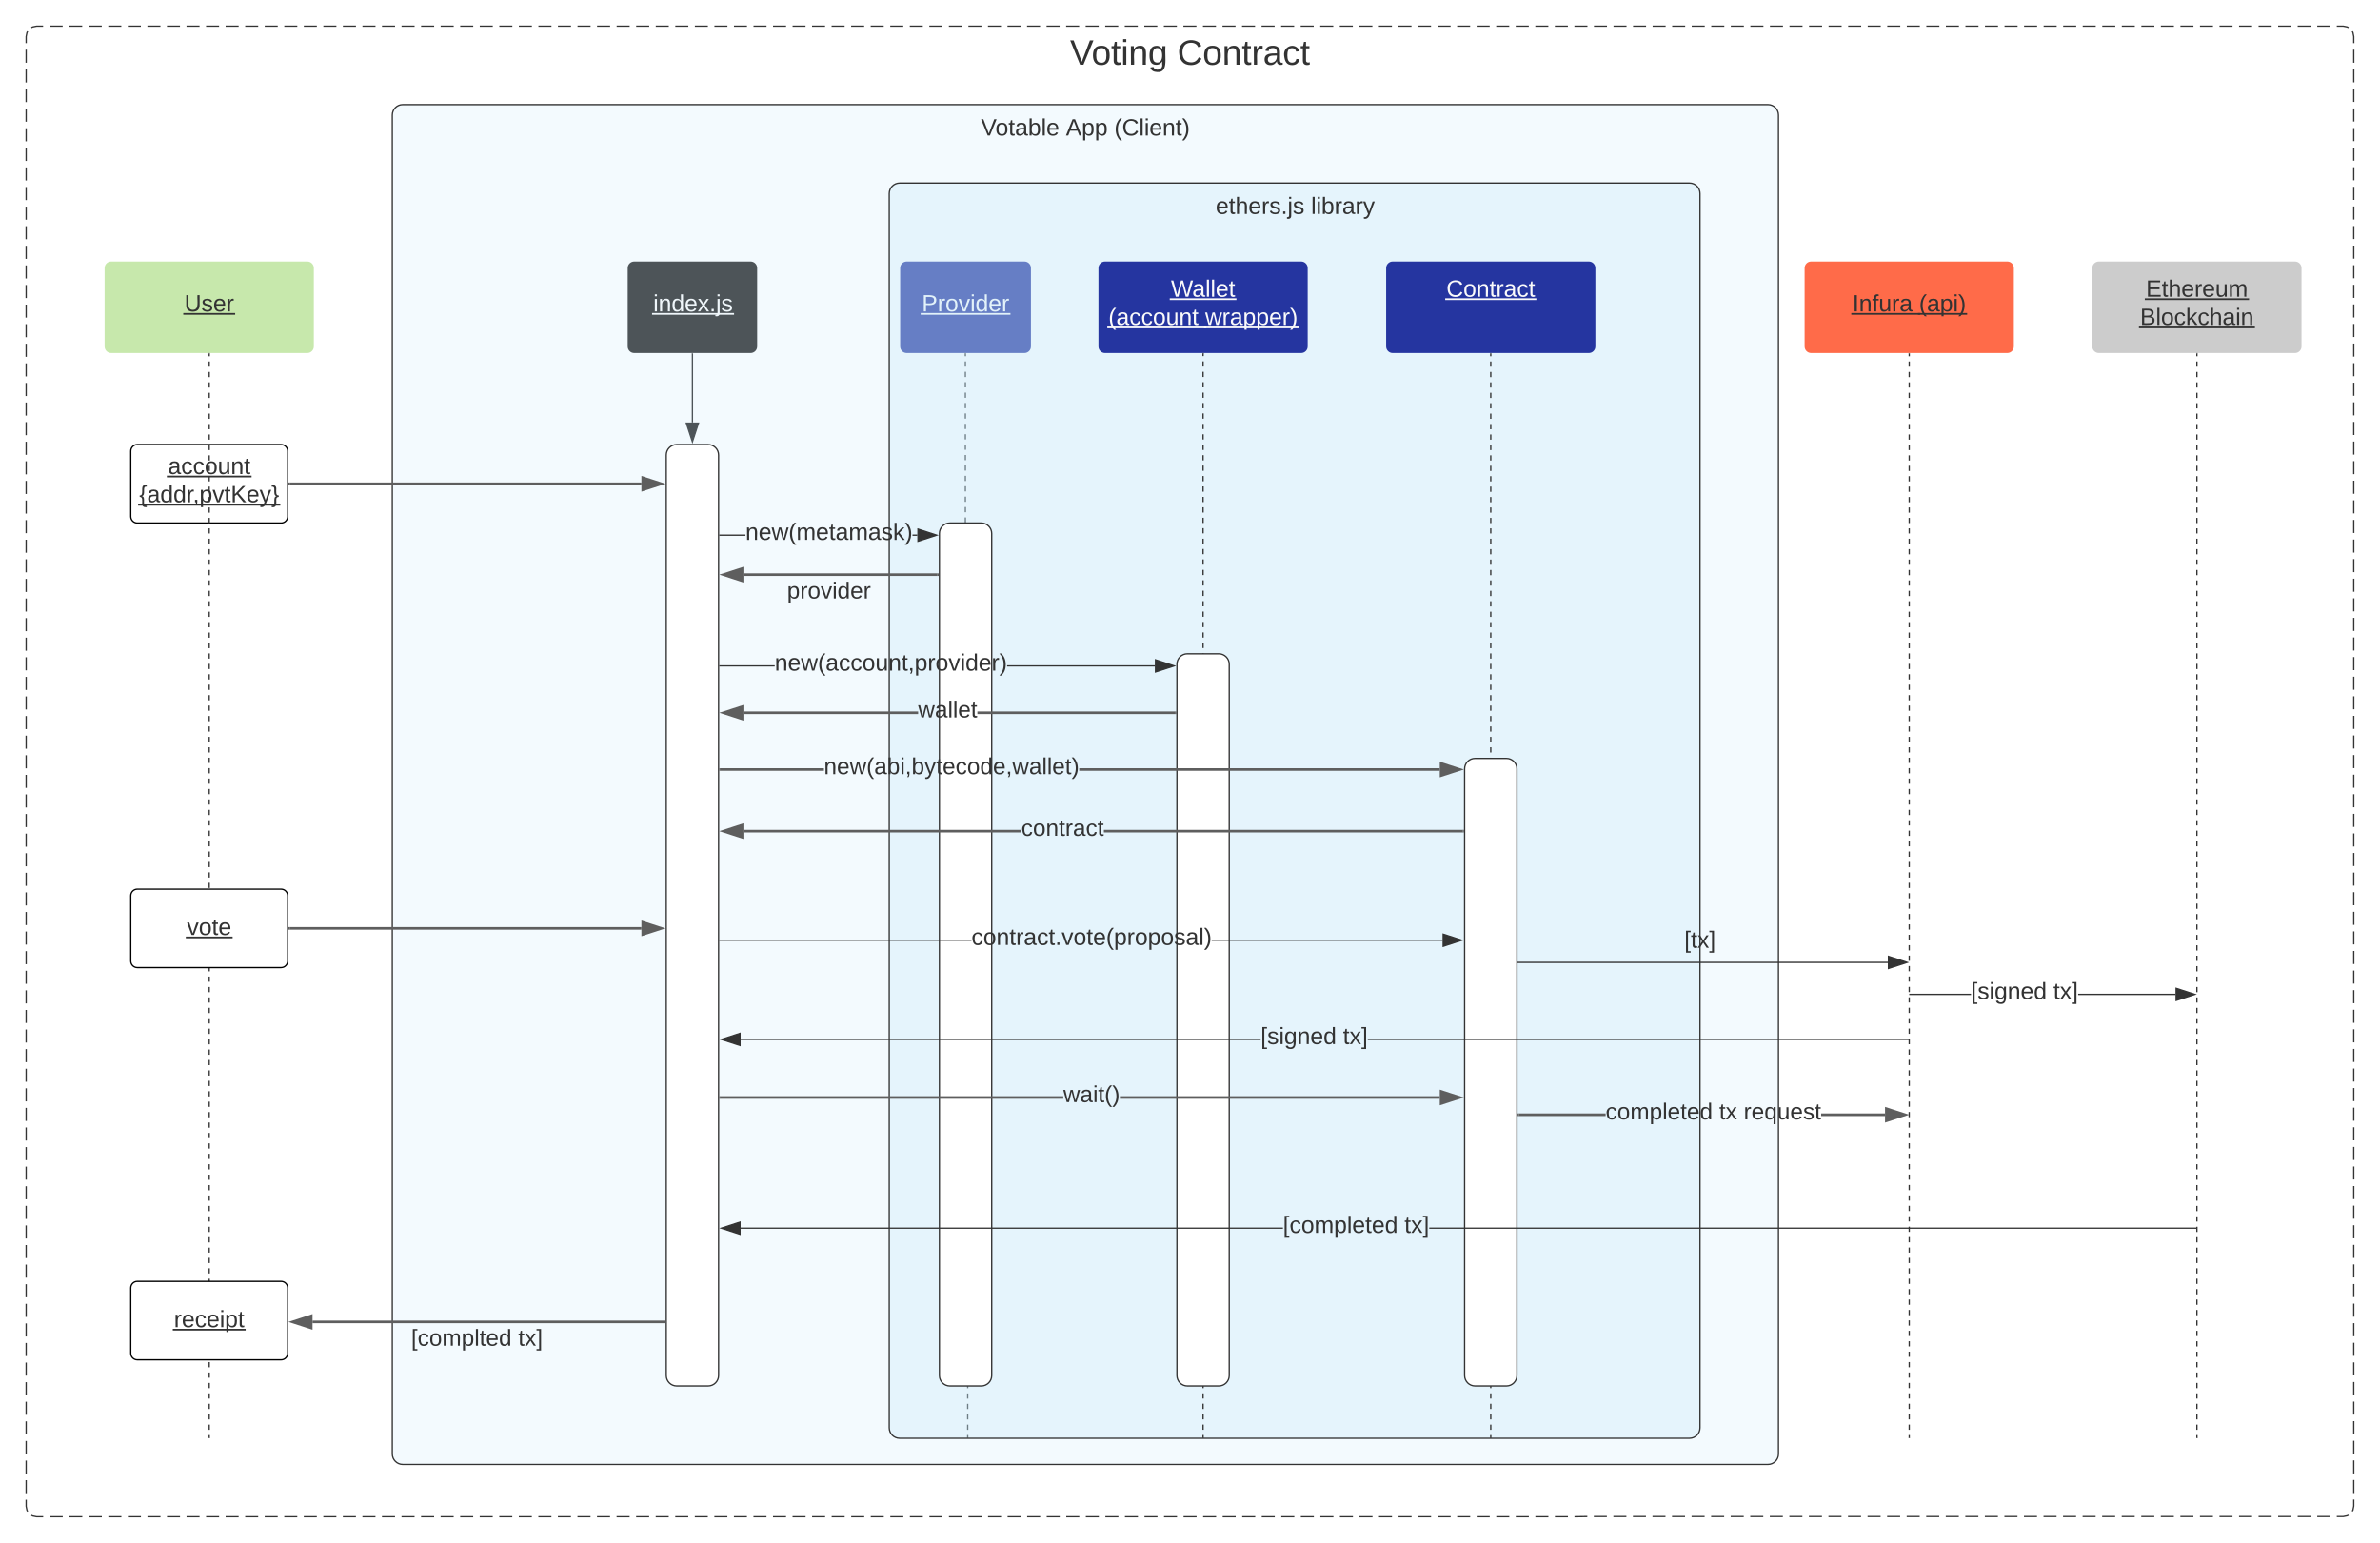 <svg xmlns="http://www.w3.org/2000/svg" xmlns:xlink="http://www.w3.org/1999/xlink" xmlns:lucid="lucid" width="1820" height="1180"><g transform="translate(-20 -20)" lucid:page-tab-id="0_0"><path d="M708.37 225c0-2.76 2.24-5 5-5h90c2.77 0 5 2.24 5 5v60c0 2.76-2.23 5-5 5h-90c-2.76 0-5-2.24-5-5z" stroke="#000" stroke-opacity="0" fill="#2535a0"/><use xlink:href="#a" transform="matrix(1,0,0,1,713.375,225) translate(11.575 33.15)"/><path d="M760.5 1119.5h-1v-2h1zm0-5.97h-1v-3.97h1zm0-7.95h-1v-3.98h1zm0-7.95h-1v-3.98h1zm0-7.96h-1v-3.97h1zm0-7.95h-1v-3.98h1zm0-7.96h-1v-3.97h1zm0-7.95h-1v-3.97h1zm0-7.94h-1v-3.98h1zm0-7.96h-1v-3.97h1zm0-7.95h-1v-3.98h1zm0-7.96h-1V1030h1zm0-7.96h-1v-3.98h1zm0-7.95h-1v-4h1zm0-7.97h-1v-3.97h1zm0-7.95h-1v-3.98h1zm0-7.96h-1v-3.97h1zm0-7.95h-1v-3.98h1zm0-7.95h-1v-3.98h1zm0-7.96h-1v-3.98h1zm0-7.95h-1v-3.97h1zm0-7.95h-1v-3.97h1zm0-7.95h-1v-3.98h1zm0-7.95h-1v-3.98h1zm0-7.96h-1v-4h1zm0-7.96h-1v-3.98h1zm0-7.96h-1v-3.97h1zm0-7.95h-1v-3.98h1zm0-7.95h-1v-3.98h1zm0-7.96h-1v-3.98h1zm0-7.95h-1v-3.98h1zm0-7.96h-1v-3.96h1zm0-7.94h-1v-3.98h1zm0-7.95h-1v-3.97h1zm0-7.95h-1v-3.98h1zm0-7.95h-1v-3.98h1zm0-7.96h-1v-3.97h1zm0-7.95h-1v-4h1zm0-7.96h-1v-3.98h1zm0-7.96h-1v-3.98h1zm0-7.95h-1v-3.98h1zm0-7.96h-1v-3.97h1zm0-7.95h-1v-3.98h1zm0-7.95h-1v-3.98h1zm0-7.96h-1v-3.97h1zm0-7.94h-1v-3.98h1zm0-7.96h-1v-3.97h1zm0-7.95h-1v-3.98h1zm0-7.95h-1v-3.98h1zm0-7.96h-1v-3.98h1zm0-7.95h-1v-4h1zm0-7.97h-1v-3.97h1zM758.72 704l.14.36 1.26.52.38.9v2.1h-1v-1.9l-.14-.34-1.26-.52-.38-.9v-2.1h1zm0-5.86h-1v-3.97h1zm0-7.95h-1v-4h1zm0-7.96h-1v-3.98h1zm0-7.96h-1v-3.98h1zm0-7.95h-1v-3.98h1zm0-7.96h-1v-3.97h1zm0-7.95h-1v-3.98h1zm0-7.95h-1v-3.98h1zm0-7.96h-1v-3.97h1zm0-7.94h-1v-3.98h1zm0-31.82h-1v-3.98h1zm0-7.95h-1v-4h1zm0-7.97h-1v-3.06h1zm0-24.4h-1V551h1zm0-7.4h-1v-4h1zm0-31.83h-1v-3.98h1zm0-7.95h-1v-3.98h1zm0-7.96h-1v-3.98h1zm0-7.96h-1v-3.98h1zm0-7.95h-1v-4h1zm0-7.97h-1v-3.98h1zm0-7.95h-1v-3.98h1zm0-7.96h-1v-3.97h1zm0-7.95h-1v-3.98h1zm0-7.95h-1v-3.98h1zm0-7.96h-1v-3.98h1zm0-7.95h-1v-3.97h1zm0-7.95h-1v-3.97h1zm0-7.95h-1v-3.98h1zm0-7.96h-1v-3.97h1zm0-7.95h-1v-4h1zm0-7.96h-1v-3.98h1zm0-7.96h-1V376h1zm0-7.95h-1v-3.98h1zm0-7.96h-1v-3.97h1zm0-7.95h-1v-3.98h1zm0-7.95h-1v-3.98h1zm0-7.96h-1v-3.96h1zm0-7.94h-1v-3.98h1zm0-7.96h-1v-3.97h1zm0-7.95h-1v-3.98h1zm0-7.95h-1v-3.98h1zm0-7.96h-1v-3.97h1zm0-7.95h-1v-2h1z" fill="#333"/><path d="M758.72 290.5h-1v-.5h1zM760.5 1120h-1v-.5h1z" fill="#333"/><path d="M1480 290.5v2m0 3.98v3.98m0 4v3.98m0 3.98v4m0 3.97v3.98m0 3.98v4m0 3.97v4m0 3.98v4m0 3.98v3.98m0 4v3.97m0 4v3.97m0 4v3.98m0 3.98v4m0 3.97v4m0 3.97v4m0 3.97v4m0 3.98v3.98m0 4V428m0 4v3.97m0 4v3.97m0 4v3.98m0 3.98v4m0 3.97v4m0 3.97v4m0 3.97v4m0 4v3.97m0 4v3.97m0 4v3.97m0 4v4m0 3.97v4m0 3.97v4m0 3.97v4m0 3.98v4m0 3.98v3.98m0 4v3.97m0 4v3.98m0 4v3.97m0 4v3.98m0 3.98v4m0 3.98v4m0 3.97v4m0 3.97v4m0 3.98v3.98m0 4v3.97m0 4v3.97m0 4v3.97m0 3.98v4m0 3.97v4m0 3.97v4m0 3.97v3.98m0 3.98v4m0 3.98v3.98m0 4V707m0 3.98v3.98m0 4v3.98m0 3.98v4m0 3.97v3.98m0 3.98v4m0 3.97v4m0 3.98v4m0 3.98v3.98m0 4v3.97m0 4v3.97m0 4v3.98m0 3.98v4m0 3.97v4m0 3.97v4m0 3.97v4m0 3.98v3.98m0 4v3.97m0 4v3.97m0 4v3.97m0 4v3.98m0 3.98v4m0 3.97v4m0 3.97v4m0 3.97v4m0 4v3.97m0 4v3.97m0 4v3.97m0 4v3.98m0 4v3.98m0 3.98v4m0 3.97v4m0 3.98v4m0 3.97v4m0 3.98V978m0 4v3.98m0 4v3.97m0 4v3.97m0 4v3.98m0 3.98v4m0 3.97v4m0 3.97v4m0 3.97v3.98m0 4v3.97m0 4v3.97m0 4v3.97m0 3.98v3.98m0 4v3.98m0 3.98v4m0 3.97v3.98m0 3.98v4m0 3.98v3.98m0 4v1.98" stroke="#333" fill="none"/><path d="M1480.5 290.5h-1v-.5h1z" fill="#333"/><path d="M1480 1119.5v.5" stroke="#333" fill="none"/><path d="M500 225c0-2.76 2.24-5 5-5h89c2.76 0 5 2.24 5 5v60c0 2.76-2.24 5-5 5h-89c-2.76 0-5-2.24-5-5z" stroke="#000" stroke-opacity="0" fill="#333"/><use xlink:href="#b" transform="matrix(1,0,0,1,505,225) translate(14.55 33.15)"/><path d="M549.5 290.5v52.62" stroke="#333" fill="none"/><path d="M550 290.5h-1v-.5h1z" fill="#333"/><path d="M549.5 357.88l-4.64-14.26h9.28z" stroke="#333" fill="#333"/><path d="M320 108c0-4.42 3.58-8 8-8h1044c4.42 0 8 3.58 8 8v1024c0 4.42-3.58 8-8 8H328c-4.42 0-8-3.58-8-8z" stroke="#333" fill="#c1e4f7" fill-opacity=".19"/><use xlink:href="#c" transform="matrix(1,0,0,1,328,108) translate(442.15 15.6)"/><use xlink:href="#d" transform="matrix(1,0,0,1,328,108) translate(507.1 15.6)"/><use xlink:href="#e" transform="matrix(1,0,0,1,328,108) translate(544.1 15.6)"/><path d="M700 168c0-4.42 3.58-8 8-8h604c4.42 0 8 3.58 8 8v944c0 4.42-3.58 8-8 8H708c-4.42 0-8-3.58-8-8z" stroke="#333" fill="#c1e4f7" fill-opacity=".28"/><use xlink:href="#f" transform="matrix(1,0,0,1,708,168) translate(241.65 15.6)"/><use xlink:href="#g" transform="matrix(1,0,0,1,708,168) translate(314.55 15.6)"/><path d="M738.37 428c0-4.42 3.6-8 8-8h24c4.42 0 8 3.58 8 8v644c0 4.42-3.58 8-8 8h-24c-4.4 0-8-3.58-8-8zM529.5 368c0-4.42 3.58-8 8-8h24c4.42 0 8 3.58 8 8v704c0 4.42-3.58 8-8 8h-24c-4.42 0-8-3.58-8-8z" stroke="#333" fill="#fff"/><path d="M120 365c0-2.76 2.24-5 5-5h110c2.76 0 5 2.24 5 5v50c0 2.76-2.24 5-5 5H125c-2.76 0-5-2.24-5-5z" stroke="#000" fill="#fff"/><use xlink:href="#h" transform="matrix(1,0,0,1,125,365) translate(23.5 17.525)"/><use xlink:href="#i" transform="matrix(1,0,0,1,125,365) translate(1.525 39.125)"/><path d="M590.06 429.8H570.5v-1h19.56zm131.43 0h-3.7v-1h3.7zM570.5 429.8h-.5v-1h.5zM736.26 429.3L722 433.93v-9.27z" fill="#333"/><path d="M737.87 429.3l-16.38 5.32v-10.65zm-15.38 3.94l12.14-3.94-12.15-3.95z" fill="#333"/><use xlink:href="#j" transform="matrix(1,0,0,1,590.063,418.497) translate(0.005 14.4)"/><path d="M612.44 529.76H570.5v-1h41.94zm290.68 0H790.14v-1h112.98zM570.5 529.76h-.5v-1h.5zM917.88 529.26l-14.26 4.64v-9.27z" fill="#333"/><path d="M919.5 529.26l-16.38 5.33v-10.66zm-15.38 3.95l12.14-3.94-12.14-3.94z" fill="#333"/><use xlink:href="#k" transform="matrix(1,0,0,1,612.435,518.465) translate(0.005 14.4)"/><path d="M40 48c0-4.42 3.58-8 8-8h1764c4.42 0 8 3.58 8 8v1124c0 4.42-3.58 8-8 8H48c-4.42 0-8-3.58-8-8z" fill-opacity="0"/><path d="M44.07 41.18l.82-.55L48 40h4.98m5 0h9.95m5 0h9.95m4.98 0h9.97m4.98 0h9.98m4.98 0h9.97m4.98 0h9.98m4.98 0h9.97m4.98 0h9.98m4.98 0h9.97m4.98 0h9.97m5 0h9.95m5 0h9.95m5 0h9.95m5 0h9.95m4.98 0h9.97m4.98 0h9.97m4.98 0h9.97m4.98 0h9.97m4.98 0h9.97m4.98 0h9.97m4.98 0h9.97m4.98 0h9.96m5 0h9.95m5 0h9.96m5 0h9.95m5 0h9.96m4.98 0h9.97m5 0h9.96m4.98 0h9.97m5 0h9.96m4.98 0h9.97m5 0h9.96m4.98 0h9.97m5 0h9.95m5 0h9.95m5 0h9.95m5 0h9.95m4.98 0h9.97m4.98 0H636m4.98 0h9.97m4.98 0h9.97m4.98 0h9.97m4.98 0h9.97m4.98 0h9.97m4.98 0h9.96m4.98 0h9.96m5 0h9.95m4.98 0h9.96m5 0h9.95m4.97 0h9.97m4.98 0h9.97m4.97 0h9.97m4.98 0h9.97m4.97 0h9.97m4.98 0h9.97m4.97 0h9.97m4.98 0h9.96m5 0h9.95m5 0h9.95m5 0h9.95m5 0h9.95m4.98 0h9.97m4.98 0h9.98m4.98 0h9.97m4.98 0h9.98m4.98 0h9.97m4.98 0h9.98m4.98 0h9.97m4.98 0h9.97m5 0h9.95m5 0h9.95m5 0h9.95m5 0h9.95m4.98 0h9.97m4.98 0h9.97m4.98 0h9.97m4.98 0h9.97m4.98 0h9.97m4.98 0h9.97m4.98 0h9.97m4.98 0h9.96m5 0h9.95m5 0h9.96m5 0h9.95m5 0h9.96m4.98 0h9.97m5 0h9.96m4.98 0h9.97m5 0h9.96m4.98 0h9.97m5 0h9.96m4.98 0h9.97m5 0h9.95m5 0h9.95m5 0h9.95m5 0h9.95m4.98 0h9.97m4.98 0h9.97m4.98 0h9.97m4.98 0h9.97m4.98 0h9.97m4.98 0h9.97m4.98 0h9.97m4.98 0h9.96m4.98 0h9.96m5 0h9.95m4.98 0h9.96m5 0h9.95m4.97 0h9.97m4.98 0h9.97m4.97 0h9.97m4.98 0h9.97m4.97 0h9.97m4.98 0h9.97m4.97 0h9.97m4.98 0h9.96m5 0h9.95m5 0h4.97l3.1.63.83.55m2.9 2.9l.54.8.63 3.12v5m0 5v9.98m0 5v10m0 4.98v10m0 5v9.98m0 5v10m0 4.98v10m0 5v9.98m0 5v10m0 4.98v10m0 5v9.98m0 5v10m0 4.98v10m0 5v9.98m0 5v10m0 4.98v10m0 5v9.98m0 5v10m0 4.98v10m0 5v9.98m0 5v10m0 4.98v10m0 5v9.98m0 5v10m0 4.98v10m0 5v9.98m0 5v10m0 4.98v10m0 5v9.98m0 5v10m0 4.98v10m0 5v9.98m0 5v10m0 4.98v10m0 5v9.98m0 5v10m0 4.98v10m0 5v9.98m0 5v10m0 4.98v10m0 5v9.98m0 5v10m0 4.98v10m0 5v9.98m0 5v10m0 4.98v10m0 5v9.98m0 5v10m0 4.98v10m0 5v9.98m0 5v10m0 4.98v10m0 5v9.98m0 5v10m0 4.98v10m0 5v9.98m0 5v10m0 4.98v10m0 5v9.98m0 5v10m0 4.98v10m0 5v9.98m0 5v10m0 4.98v10m0 5v9.98m0 5v10m0 4.98v10m0 5v9.98m0 5v10m0 4.98v10m0 5v9.98m0 5v10m0 4.98v10m0 5v9.98m0 5v10m0 4.98v5l-.63 3.1-.55.83m-2.9 2.9l-.8.54-3.12.63h-4.98m-5 0h-9.95m-5 0h-9.95m-4.98 0h-9.97m-4.98 0h-9.98m-4.98 0h-9.97m-4.98 0h-9.98m-4.98 0h-9.97m-4.98 0h-9.98m-4.98 0h-9.97m-4.98 0h-9.97m-5 0h-9.95m-5 0h-9.95m-5 0h-9.95m-5 0h-9.95m-4.98 0h-9.97m-4.98 0h-9.97m-4.98 0h-9.97m-4.98 0h-9.97m-4.98 0h-9.97m-4.98 0h-9.97m-4.98 0h-9.97m-4.98 0h-9.96m-5 0h-9.95m-5 0h-9.96m-5 0h-9.95m-5 0h-9.96m-4.98 0h-9.97m-5 0h-9.96m-4.98 0h-9.97m-5 0h-9.96m-4.98 0h-9.97m-5 0h-9.96m-4.98 0h-9.97m-5 0h-9.95m-5 0h-9.95m-5 0h-9.95m-5 0h-9.95m-4.98 0h-9.97m-4.98 0H1224m-4.98 0h-9.97m-4.98 0h-9.97m-4.98 0h-9.97m-4.98 0h-9.97m-4.98 0h-9.97m-4.98 0h-9.96m-4.98 0h-9.96m-5 0h-9.95m-4.98 0h-9.96m-5 0h-9.95m-4.97 0h-9.97m-4.98 0h-9.97m-4.97 0h-9.97m-4.98 0h-9.97m-4.97 0h-9.97m-4.98 0h-9.97m-4.97 0h-9.97m-4.98 0h-9.96m-5 0h-9.95m-5 0h-9.95m-5 0h-9.95m-5 0h-9.95m-4.98 0h-9.97m-4.98 0h-9.98m-4.98 0h-9.97m-4.98 0h-9.98m-4.98 0h-9.97m-4.98 0h-9.98m-4.98 0h-9.97m-4.98 0h-9.97m-5 0h-9.95m-5 0h-9.95m-5 0h-9.95m-5 0h-9.95m-4.98 0h-9.97m-4.98 0h-9.97m-4.98 0h-9.97m-4.98 0h-9.97m-4.98 0h-9.97m-4.98 0h-9.97m-4.98 0h-9.97m-4.98 0h-9.96m-5 0h-9.95m-5 0h-9.96m-5 0h-9.95m-5 0h-9.96m-4.98 0h-9.97m-5 0h-9.96m-4.98 0h-9.97m-5 0h-9.96m-4.98 0h-9.97m-5 0h-9.96m-4.98 0h-9.97m-5 0h-9.95m-5 0h-9.95m-5 0h-9.95m-5 0h-9.95m-4.98 0h-9.97m-4.98 0H342m-4.98 0h-9.97m-4.98 0h-9.97m-4.98 0h-9.97m-4.98 0h-9.97m-4.98 0h-9.97m-4.98 0h-9.96m-4.98 0h-9.96m-5 0h-9.95m-4.98 0h-9.96m-5 0h-9.95m-4.97 0h-9.97m-4.98 0h-9.97m-4.97 0h-9.97m-4.98 0h-9.97m-4.97 0h-9.97m-4.98 0h-9.97m-4.97 0h-9.97m-4.98 0h-9.96m-5 0h-9.95m-5 0H48l-3.1-.63-.83-.55m-2.9-2.9l-.54-.8L40 1172v-5m0-5v-9.98m0-5v-10m0-4.98v-10m0-5v-9.98m0-5v-10m0-4.98v-10m0-5v-9.98m0-5v-10m0-4.98v-10m0-5v-9.98m0-5v-10m0-4.98v-10m0-5v-9.98m0-5v-10m0-4.98v-10m0-5v-9.98m0-5v-10m0-4.98v-10m0-5v-9.98m0-5v-10m0-4.98v-10m0-5v-9.98m0-5v-10m0-4.98v-10m0-5v-9.98m0-5v-10m0-4.98v-10m0-5v-9.98m0-5v-10m0-4.98v-10m0-5v-9.98m0-5v-10m0-4.98v-10m0-5v-9.98m0-5v-10m0-4.98v-10m0-5v-9.98m0-5v-10m0-4.98v-10m0-5v-9.98m0-5v-10m0-4.98v-10m0-5v-9.98m0-5v-10m0-4.98v-10m0-5v-9.98m0-5v-10m0-4.98v-10m0-5v-9.98m0-5v-10m0-4.98v-10m0-5v-9.98m0-5v-10m0-4.98v-10m0-5v-9.98m0-5v-10m0-4.98v-10m0-5v-9.98m0-5v-10m0-4.98v-10m0-5v-9.98m0-5v-10m0-4.98v-10m0-5v-9.98m0-5v-10m0-4.98v-10m0-5v-9.98m0-5v-10m0-4.98v-10m0-5v-9.98m0-5v-10m0-4.98v-10m0-5V73m0-5v-10M40 53v-5l.63-3.1.55-.83" stroke="#333" fill="none"/><use xlink:href="#l" transform="matrix(1,0,0,1,48,48) translate(790.242 21.511)"/><use xlink:href="#m" transform="matrix(1,0,0,1,48,48) translate(872.327 21.511)"/><path d="M1620 225c0-2.76 2.24-5 5-5h150c2.76 0 5 2.24 5 5v60c0 2.76-2.24 5-5 5h-150c-2.76 0-5-2.24-5-5z" stroke="#000" stroke-opacity="0" fill="#ccc"/><use xlink:href="#n" transform="matrix(1,0,0,1,1625,225) translate(36.05 21.9)"/><use xlink:href="#o" transform="matrix(1,0,0,1,1625,225) translate(31.55 43.5)"/><path d="M1700 290.5v2m0 3.98v3.98m0 4v3.98m0 3.98v4m0 3.97v3.98m0 3.98v4m0 3.97v4m0 3.98v4m0 3.98v3.98m0 4v3.97m0 4v3.97m0 4v3.98m0 3.98v4m0 3.97v4m0 3.97v4m0 3.97v4m0 3.98v3.98m0 4V428m0 4v3.97m0 4v3.97m0 4v3.98m0 3.98v4m0 3.97v4m0 3.97v4m0 3.97v4m0 4v3.97m0 4v3.97m0 4v3.97m0 4v4m0 3.97v4m0 3.97v4m0 3.97v4m0 3.98v4m0 3.98v3.98m0 4v3.97m0 4v3.98m0 4v3.97m0 4v3.98m0 3.98v4m0 3.98v4m0 3.97v4m0 3.97v4m0 3.98v3.98m0 4v3.97m0 4v3.97m0 4v3.97m0 3.98v4m0 3.97v4m0 3.97v4m0 3.97v3.98m0 3.98v4m0 3.98v3.98m0 4v3.97m0 3.98v3.98m0 4v3.98m0 3.98v4m0 3.97v3.98m0 3.98v4m0 3.97v4m0 3.98v4m0 3.98v3.98m0 4v3.97m0 4v3.97m0 4v3.98m0 3.98v4m0 3.97v4m0 3.97v4m0 3.97v4m0 3.98v3.98m0 4v3.97m0 4v3.97m0 4v3.97m0 4v3.98m0 3.98v4m0 3.97v4m0 3.97v4m0 3.97v4m0 4v3.97m0 4v3.97m0 4v3.97m0 4v4m0 3.97v4m0 3.97v4m0 3.97v4m0 3.98v4m0 3.98v3.98m0 4V978m0 4v3.98m0 4v3.97m0 4v3.98m0 3.98v4m0 3.98v4m0 3.97v4m0 3.97v4m0 3.98v3.98m0 4v3.97m0 4v3.97m0 4v3.97m0 3.98v4m0 3.97v4m0 3.97v4m0 3.97v3.98m0 3.98v4m0 3.98v3.98m0 4v1.98" stroke="#333" fill="none"/><path d="M1700.5 290.5h-1v-.5h1z" fill="#333"/><path d="M1700 1119.5v.5" stroke="#333" fill="none"/><path d="M1683.62 780v1h-74.44v-1zm-203.12 1v-1h46.73v1zM1480.5 781h-.5v-1h.5zM1698.38 780.5l-14.26 4.63v-9.27z" fill="#333"/><path d="M1700 780.5l-16.38 5.32v-10.65zm-15.38 3.94l12.14-3.95-12.14-3.95z" fill="#333"/><use xlink:href="#p" transform="matrix(1,0,0,1,1527.232,769.693) translate(0.005 14.4)"/><use xlink:href="#q" transform="matrix(1,0,0,1,1527.232,769.693) translate(62.955 14.4)"/><path d="M1160.5 756.04h303.12M1160.5 756.04h-.5" stroke="#333" fill="none"/><path d="M1478.38 756.04l-14.26 4.63v-9.27z" stroke="#333" fill="#333"/><use xlink:href="#r" transform="matrix(1,0,0,1,1308,730.439) translate(0.005 14.4)"/><path d="M100 225c0-2.76 2.24-5 5-5h150c2.76 0 5 2.24 5 5v60c0 2.76-2.24 5-5 5H105c-2.76 0-5-2.24-5-5z" stroke="#000" stroke-opacity="0" fill="#c7e8ac"/><use xlink:href="#s" transform="matrix(1,0,0,1,105,225) translate(56.05 33.15)"/><path d="M180 290.5v2m0 3.98v3.98m0 4v3.98m0 3.98v4m0 3.97v3.98m0 3.98v4m0 3.97v4m0 3.98v4m0 3.98v3.98m0 4v3.97m0 4v3.97m0 4v3.98m0 3.98v4m0 3.97v4m0 3.97v4m0 3.97v4m0 3.98v3.98m0 4V428m0 4v3.97m0 4v3.97m0 4v3.98m0 3.98v4m0 3.97v4m0 3.97v4m0 3.97v4m0 4v3.97m0 4v3.97m0 4v3.97m0 4v4m0 3.97v4m0 3.97v4m0 3.97v4m0 3.98v4m0 3.98v3.98m0 4v3.97m0 4v3.98m0 4v3.97m0 4v3.98m0 3.98v4m0 3.98v4m0 3.97v4m0 3.97v4m0 3.98v3.98m0 4v3.97m0 4v3.97m0 4v3.97m0 3.98v4m0 3.97v4m0 3.97v4m0 3.97v3.98m0 3.98v4m0 3.98v3.98m0 4v3.97m0 3.98v3.98m0 4v3.98m0 3.98v4m0 3.97v3.98m0 3.98v4m0 3.97v4m0 3.98v4m0 3.98v3.98m0 4v3.97m0 4v3.97m0 4v3.98m0 3.98v4m0 3.97v4m0 3.97v4m0 3.97v4m0 3.98v3.98m0 4v3.97m0 4v3.97m0 4v3.97m0 4v3.98m0 3.98v4m0 3.97v4m0 3.97v4m0 3.97v4m0 4v3.97m0 4v3.97m0 4v3.97m0 4v4m0 3.97v4m0 3.97v4m0 3.97v4m0 3.98v4m0 3.98v3.98m0 4V978m0 4v3.98m0 4v3.97m0 4v3.98m0 3.98v4m0 3.98v4m0 3.97v4m0 3.97v4m0 3.98v3.98m0 4v3.97m0 4v3.97m0 4v3.97m0 3.98v4m0 3.97v4m0 3.97v4m0 3.97v3.98m0 3.98v4m0 3.98v3.98m0 4v1.98" stroke="#333" fill="none"/><path d="M180.5 290.5h-1v-.5h1z" fill="#333"/><path d="M180 1119.5v.5" stroke="#333" fill="none"/><path d="M736.88 460.48H588.5v-2h148.38z" fill="#5e5e5e"/><path d="M737.88 460.48h-1.03v-2h1.02zM587.5 464.1l-14.26-4.62 14.26-4.64z" fill="#5e5e5e"/><path d="M588.5 465.5l-18.5-6.02 18.5-6.02zm-12.03-6.02l10.03 3.25v-6.5z" fill="#5e5e5e"/><use xlink:href="#t" transform="matrix(1,0,0,1,621.913,463.476) translate(0 14.222)"/><path d="M722.1 566.1H588.5v-2h133.6zm196.4 0H767.4v-2h151.1z" fill="#5e5e5e"/><path d="M919.5 566.1h-1.03v-2h1.03zM587.5 569.74l-14.26-4.64 14.26-4.63z" fill="#5e5e5e"/><path d="M588.5 571.1l-18.5-6 18.5-6zm-12.03-6l10.03 3.26v-6.52z" fill="#5e5e5e"/><use xlink:href="#u" transform="matrix(1,0,0,1,722.108,554.436) translate(0 14.222)"/><path d="M510.5 730h-269" stroke="#5e5e5e" stroke-width="2" fill="none"/><path d="M525.76 730l-14.26 4.64v-9.28z" stroke="#5e5e5e" stroke-width="2" fill="#5e5e5e"/><path d="M241.53 731h-1.03v-2h1.03z" fill="#5e5e5e"/><path d="M120 705c0-2.76 2.24-5 5-5h110c2.76 0 5 2.24 5 5v50c0 2.76-2.24 5-5 5H125c-2.76 0-5-2.24-5-5z" stroke="#000" fill="#fff"/><use xlink:href="#v" transform="matrix(1,0,0,1,125,705) translate(38 30.025)"/><path d="M120 1005c0-2.76 2.24-5 5-5h110c2.76 0 5 2.24 5 5v50c0 2.76-2.24 5-5 5H125c-2.76 0-5-2.24-5-5z" stroke="#000" fill="#fff"/><use xlink:href="#w" transform="matrix(1,0,0,1,125,1005) translate(28.05 30.025)"/><path d="M528 1031H259" stroke="#5e5e5e" stroke-width="2" fill="none"/><path d="M529 1032h-1.03v-2H529z" fill="#5e5e5e"/><path d="M243.74 1031l14.26-4.64v9.27z" stroke="#5e5e5e" stroke-width="2" fill="#5e5e5e"/><use xlink:href="#x" transform="matrix(1,0,0,1,334.429,1034.991) translate(0 14.222)"/><use xlink:href="#y" transform="matrix(1,0,0,1,334.429,1034.991) translate(81.877 14.222)"/><path d="M860 225c0-2.76 2.24-5 5-5h150c2.76 0 5 2.24 5 5v60c0 2.76-2.24 5-5 5H865c-2.76 0-5-2.24-5-5z" stroke="#000" stroke-opacity="0" fill="#2535a0"/><use xlink:href="#z" transform="matrix(1,0,0,1,865,225) translate(50.4 21.9)"/><use xlink:href="#A" transform="matrix(1,0,0,1,865,225) translate(2.625 43.5)"/><use xlink:href="#B" transform="matrix(1,0,0,1,865,225) translate(76.575 43.5)"/><path d="M940.5 1119.5h-1v-2h1zm0-5.98h-1v-3.98h1zm0-7.97h-1v-4h1zm0-7.97h-1v-4h1zm0-7.97h-1v-3.98h1zm0-7.96h-1v-4h1zm0-7.97h-1v-4h1zm0-7.98h-1v-4h1zm0-7.98h-1v-3.98h1zm0-7.97h-1v-3.98h1zm0-7.97h-1v-3.98h1zm0-7.97h-1v-3.98h1zm0-7.96h-1v-4h1zm0-7.97h-1v-4h1zm0-7.97h-1v-4h1zm0-7.97h-1v-4h1zm0-7.98h-1v-3.98h1zm0-7.97h-1V982h1zm0-7.97h-1v-3.97h1zm0-7.96h-1v-3.98h1zm0-7.97h-1v-4h1zm0-7.97h-1v-4h1zm0-7.97h-1v-4h1zm0-7.97h-1v-4h1zm0-7.97h-1v-4h1zm0-8h-1v-3.97h1zm0-7.96h-1v-3.98h1zm0-7.97h-1v-3.98h1zm0-7.97h-1v-4h1zm0-7.97h-1v-4h1zm0-7.97h-1v-4h1zm0-7.97h-1v-4h1zm0-7.98h-1v-4h1zm0-7.98h-1v-3.98h1zm0-7.97h-1v-3.98h1zm0-7.97h-1v-3.98h1zm0-7.97h-1v-3.98h1zm0-7.97h-1v-4h1zm0-7.97h-1v-4h1zm0-7.98h-1v-4h1zm0-7.97h-1v-4h1zm0-7.97h-1v-4h1zm0-7.98h-1v-3.98h1zm0-7.97h-1v-3.98h1zm0-7.97h-1v-3.98h1zm0-7.97h-1v-4h1zm0-7.98h-1v-4h1zm0-26.55h-1v-1.35h1zm0-5.33h-1v-4h1zm0-7.98h-1v-3.98h1zm0-7.97h-1v-4h1zm0-7.98h-1v-3.98h1zm0-7.97h-1v-4h1zm0-7.97h-1v-4h1zm0-7.97h-1v-3.98h1zm0-7.96h-1v-4h1zm0-7.97h-1v-4h1zm0-7.98h-1v-4h1zm0-7.98h-1v-3.98h1zm0-7.97h-1v-3.98h1zm0-7.97h-1v-3.98h1zm0-7.97h-1v-3.98h1zm0-7.96h-1v-4h1zm0-7.97h-1v-4h1zm0-7.97h-1v-4h1zm0-7.97h-1v-4h1zm0-7.98h-1v-3.98h1zm0-7.97h-1v-3.98h1zm0-7.97h-1v-3.97h1zm0-7.96h-1v-3.98h1zm0-7.97h-1v-4h1zm0-7.97h-1v-4h1zm0-7.97h-1v-4h1zm0-7.97h-1v-4h1zm0-7.97h-1v-4h1zm0-8h-1v-3.97h1zm0-7.96h-1v-3.98h1zm0-7.97h-1v-3.98h1zm0-7.97h-1v-4h1zm0-7.97h-1v-4h1zm0-7.97h-1v-4h1zm0-7.97h-1v-4h1zm0-7.98h-1v-4h1zm0-7.98h-1v-3.98h1zm0-7.97h-1V432h1zm0-7.97h-1v-3.98h1zm0-7.97h-1v-3.98h1zm0-7.97h-1v-4h1zm0-7.97h-1v-4h1zm0-7.98h-1v-4h1zm0-7.97h-1v-4h1zm0-7.97h-1v-4h1zm0-7.98h-1v-3.98h1zm0-7.97h-1v-3.98h1zm0-7.97h-1v-3.98h1zm0-7.97h-1v-4h1zm0-7.98h-1v-4h1zm0-7.97h-1v-4h1zm0-7.97h-1v-4h1zm0-7.97h-1v-3.98h1zm0-7.96h-1v-4h1zm0-7.98h-1v-3.98h1zm0-7.97h-1v-2h1z" fill="#333"/><path d="M940.5 290.5h-1v-.5h1zM940.5 1120h-1v-.5h1z" fill="#333"/><path d="M920 528c0-4.42 3.58-8 8-8h24c4.42 0 8 3.58 8 8v544c0 4.42-3.58 8-8 8h-24c-4.42 0-8-3.58-8-8z" stroke="#333" fill="#fff"/><path d="M1080 225c0-2.76 2.24-5 5-5h150c2.76 0 5 2.24 5 5v60c0 2.76-2.24 5-5 5h-150c-2.76 0-5-2.24-5-5z" stroke="#000" stroke-opacity="0" fill="#2535a0"/><use xlink:href="#C" transform="matrix(1,0,0,1,1085,225) translate(41.05 21.9)"/><use xlink:href="#D" transform="matrix(1,0,0,1,1085,225) translate(75 43.5)"/><path d="M1160 290.5v2m0 3.98v3.98m0 4v3.98m0 3.98v4m0 3.97v3.98m0 3.98v4m0 3.97v4m0 3.98v4m0 3.98v3.98m0 4v3.97m0 4v3.97m0 4v3.98m0 3.98v4m0 3.97v4m0 3.97v4m0 3.97v4m0 3.98v3.98m0 4V428m0 4v3.97m0 4v3.97m0 4v3.98m0 3.98v4m0 3.97v4m0 3.97v4m0 3.97v4m0 4v3.97m0 4v3.97m0 4v3.97m0 4v4m0 3.97v4m0 3.97v4m0 3.97v4m0 3.98v4m0 3.98v3.98m0 4v3.97m0 4v3.98m0 4v3.97m0 4v3.98m0 3.98v4m0 3.98v4m0 3.97v4m0 3.97v4m0 3.98v3.98m0 4v3.97m0 4v3.97m0 4v3.97m0 3.98v4m0 3.97v4m0 3.97v4m0 3.97v3.98m0 3.98v4m0 3.98v3.98m0 4v3.97m0 3.98v3.98m0 4v3.98m0 3.98v4m0 3.97v3.98m0 3.98v4m0 3.97v4m0 3.98v4m0 3.98v3.98m0 4v3.97m0 4v3.97m0 4v3.98m0 3.98v4m0 3.97v4m0 3.97v4m0 3.97v4m0 3.98v3.98m0 4v3.97m0 4v3.97m0 4v3.97m0 4v3.98m0 3.98v4m0 3.97v4m0 3.97v4m0 3.97v4m0 4v3.97m0 4v3.97m0 4v3.97m0 4v4m0 3.97v4m0 3.97v4m0 3.97v4m0 3.98v4m0 3.98v3.98m0 4V978m0 4v3.98m0 4v3.97m0 4v3.98m0 3.98v4m0 3.98v4m0 3.97v4m0 3.97v4m0 3.98v3.98m0 4v3.97m0 4v3.97m0 4v3.97m0 3.98v4m0 3.97v4m0 3.97v4m0 3.97v3.98m0 3.98v4m0 3.98v3.98m0 4v1.98" stroke="#333" fill="none"/><path d="M1160.5 290.5h-1v-.5h1z" fill="#333"/><path d="M1160 1119.5v.5" stroke="#333" fill="none"/><path d="M1140 608c0-4.42 3.58-8 8-8h24c4.42 0 8 3.58 8 8v464c0 4.42-3.58 8-8 8h-24c-4.42 0-8-3.58-8-8z" stroke="#333" fill="#fff"/><path d="M650.08 609.48H571v-2h79.08zm470.92 0H845.3v-2H1121z" fill="#5e5e5e"/><path d="M571.03 609.48H570v-2h1.03zM1136.26 608.48l-14.26 4.64v-9.27z" fill="#5e5e5e"/><path d="M1139.5 608.48l-18.5 6.02v-12.03zm-16.5 3.26l10.03-3.26-10.03-3.25z" fill="#5e5e5e"/><use xlink:href="#E" transform="matrix(1,0,0,1,650.08,597.818) translate(0 14.222)"/><path d="M800.98 656.64H588.5v-2h212.48zm337.52 0H864.14v-2h274.36z" fill="#5e5e5e"/><path d="M1139.5 656.64h-1.03v-2h1.03zM587.5 660.27l-14.26-4.63L587.5 651z" fill="#5e5e5e"/><path d="M588.5 661.65l-18.5-6 18.5-6.02zm-12.03-6l10.03 3.25v-6.52z" fill="#5e5e5e"/><use xlink:href="#F" transform="matrix(1,0,0,1,800.984,644.973) translate(0 14.222)"/><path d="M762.88 739.57H570.5v-1h192.38zm360.24 0h-176.5v-1h176.5zM570.5 739.57h-.5v-1h.5zM1137.88 739.07l-14.26 4.64v-9.26z" fill="#333"/><path d="M1139.5 739.07l-16.38 5.33v-10.65zm-15.38 3.95l12.14-3.95-12.14-3.95z" fill="#333"/><use xlink:href="#G" transform="matrix(1,0,0,1,762.875,728.272) translate(0.005 14.4)"/><path d="M833.12 860.35H571v-2h262.12zm287.88 0H876.38v-2H1121z" fill="#5e5e5e"/><path d="M571.03 860.35H570v-2h1.03zM1136.26 859.35l-14.26 4.63v-9.27z" fill="#5e5e5e"/><path d="M1139.5 859.35l-18.5 6v-12zm-16.5 3.26l10.03-3.25-10.03-3.26z" fill="#5e5e5e"/><use xlink:href="#H" transform="matrix(1,0,0,1,833.12,848.681) translate(0 14.222)"/><path d="M1247.85 873.55h-66.35v-2h66.35zm213.65 0h-48.85v-2h48.85z" fill="#5e5e5e"/><path d="M1181.53 873.55h-1.03v-2h1.03zM1476.76 872.55l-14.26 4.64v-9.3z" fill="#5e5e5e"/><path d="M1480 872.55l-18.5 6v-12zm-16.5 3.26l10.03-3.25-10.03-3.26z" fill="#5e5e5e"/><use xlink:href="#I" transform="matrix(1,0,0,1,1247.855,861.884) translate(0 14.222)"/><use xlink:href="#J" transform="matrix(1,0,0,1,1247.855,861.884) translate(86.815 14.222)"/><use xlink:href="#K" transform="matrix(1,0,0,1,1247.855,861.884) translate(105.58 14.222)"/><path d="M1001.07 959.82h-414.7v-1h414.7zm698.43 0h-586.53v-1h586.53zM585.88 963.95l-14.26-4.63 14.26-4.64z" fill="#333"/><path d="M586.38 964.64L570 959.32l16.38-5.33zm-13.14-5.32l12.14 3.94v-7.9zM1700 959.82h-.5v-1h.5z" fill="#333"/><g><use xlink:href="#L" transform="matrix(1,0,0,1,1001.07,948.516) translate(0.005 14.4)"/><use xlink:href="#q" transform="matrix(1,0,0,1,1001.07,948.516) translate(92.905 14.4)"/></g><path d="M984.02 815.43H586.4v-1h397.64zm495.48 0h-413.53v-1h413.53zM1480 815.43h-.5v-1h.5zM585.88 819.56l-14.26-4.63 14.26-4.64z" fill="#333"/><path d="M586.38 820.25L570 814.93l16.38-5.32zm-13.14-5.32l12.14 3.95v-7.9z" fill="#333"/><g><use xlink:href="#p" transform="matrix(1,0,0,1,984.025,804.129) translate(0.005 14.4)"/><use xlink:href="#q" transform="matrix(1,0,0,1,984.025,804.129) translate(62.955 14.4)"/></g><path d="M1400 225c0-2.76 2.24-5 5-5h150c2.76 0 5 2.24 5 5v60c0 2.76-2.24 5-5 5h-150c-2.76 0-5-2.24-5-5z" stroke="#000" stroke-opacity="0" fill="#ff6b49"/><g><use xlink:href="#M" transform="matrix(1,0,0,1,1405,225) translate(31.6 33.15)"/><use xlink:href="#N" transform="matrix(1,0,0,1,1405,225) translate(82.55 33.15)"/></g><path d="M241.5 390h269" stroke="#5e5e5e" stroke-width="2" fill="none"/><path d="M241.53 391h-1.03v-2h1.03z" fill="#5e5e5e"/><path d="M525.76 390l-14.26 4.64v-9.28z" stroke="#5e5e5e" stroke-width="2" fill="#5e5e5e"/><defs><path fill="#fafafa" d="M30-248c87 1 191-15 191 75 0 78-77 80-158 76V0H30v-248zm33 125c57 0 124 11 124-50 0-59-68-47-124-48v98" id="O"/><path fill="#fafafa" d="M114-163C36-179 61-72 57 0H25l-1-190h30c1 12-1 29 2 39 6-27 23-49 58-41v29" id="P"/><path fill="#fafafa" d="M100-194c62-1 85 37 85 99 1 63-27 99-86 99S16-35 15-95c0-66 28-99 85-99zM99-20c44 1 53-31 53-75 0-43-8-75-51-75s-53 32-53 75 10 74 51 75" id="Q"/><path fill="#fafafa" d="M108 0H70L1-190h34L89-25l56-165h34" id="R"/><path fill="#fafafa" d="M24-231v-30h32v30H24zM24 0v-190h32V0H24" id="S"/><path fill="#fafafa" d="M85-194c31 0 48 13 60 33l-1-100h32l1 261h-30c-2-10 0-23-3-31C134-8 116 4 85 4 32 4 16-35 15-94c0-66 23-100 70-100zm9 24c-40 0-46 34-46 75 0 40 6 74 45 74 42 0 51-32 51-76 0-42-9-74-50-73" id="T"/><path fill="#fafafa" d="M100-194c63 0 86 42 84 106H49c0 40 14 67 53 68 26 1 43-12 49-29l28 8c-11 28-37 45-77 45C44 4 14-33 15-96c1-61 26-98 85-98zm52 81c6-60-76-77-97-28-3 7-6 17-6 28h103" id="U"/><g id="a"><use transform="matrix(0.05,0,0,0.05,0,0)" xlink:href="#O"/><use transform="matrix(0.05,0,0,0.05,12,0)" xlink:href="#P"/><use transform="matrix(0.05,0,0,0.05,17.95,0)" xlink:href="#Q"/><use transform="matrix(0.05,0,0,0.05,27.95,0)" xlink:href="#R"/><use transform="matrix(0.05,0,0,0.05,36.95,0)" xlink:href="#S"/><use transform="matrix(0.05,0,0,0.05,40.9,0)" xlink:href="#T"/><use transform="matrix(0.05,0,0,0.05,50.9,0)" xlink:href="#U"/><use transform="matrix(0.05,0,0,0.05,60.9,0)" xlink:href="#P"/><path fill="#fafafa" d="M-.9 1.25h68.65v1.32H-.9z"/></g><path fill="#fafafa" d="M117-194c89-4 53 116 60 194h-32v-121c0-31-8-49-39-48C34-167 62-67 57 0H25l-1-190h30c1 10-1 24 2 32 11-22 29-35 61-36" id="V"/><path fill="#fafafa" d="M141 0L90-78 38 0H4l68-98-65-92h35l48 74 47-74h35l-64 92 68 98h-35" id="W"/><path fill="#fafafa" d="M33 0v-38h34V0H33" id="X"/><path fill="#fafafa" d="M24-231v-30h32v30H24zM-9 49c24 4 33-6 33-30v-209h32V24c2 40-23 58-65 49V49" id="Y"/><path fill="#fafafa" d="M135-143c-3-34-86-38-87 0 15 53 115 12 119 90S17 21 10-45l28-5c4 36 97 45 98 0-10-56-113-15-118-90-4-57 82-63 122-42 12 7 21 19 24 35" id="Z"/><g id="b"><use transform="matrix(0.05,0,0,0.05,0,0)" xlink:href="#S"/><use transform="matrix(0.05,0,0,0.05,3.95,0)" xlink:href="#V"/><use transform="matrix(0.05,0,0,0.05,13.95,0)" xlink:href="#T"/><use transform="matrix(0.05,0,0,0.05,23.95,0)" xlink:href="#U"/><use transform="matrix(0.05,0,0,0.05,33.95,0)" xlink:href="#W"/><use transform="matrix(0.05,0,0,0.05,42.95,0)" xlink:href="#X"/><use transform="matrix(0.05,0,0,0.05,47.95,0)" xlink:href="#Y"/><use transform="matrix(0.05,0,0,0.05,51.9,0)" xlink:href="#Z"/><path fill="#fafafa" d="M-.9 1.25h62.7v1.32H-.9z"/></g><path fill="#333" d="M137 0h-34L2-248h35l83 218 83-218h36" id="aa"/><path fill="#333" d="M100-194c62-1 85 37 85 99 1 63-27 99-86 99S16-35 15-95c0-66 28-99 85-99zM99-20c44 1 53-31 53-75 0-43-8-75-51-75s-53 32-53 75 10 74 51 75" id="ab"/><path fill="#333" d="M59-47c-2 24 18 29 38 22v24C64 9 27 4 27-40v-127H5v-23h24l9-43h21v43h35v23H59v120" id="ac"/><path fill="#333" d="M141-36C126-15 110 5 73 4 37 3 15-17 15-53c-1-64 63-63 125-63 3-35-9-54-41-54-24 1-41 7-42 31l-33-3c5-37 33-52 76-52 45 0 72 20 72 64v82c-1 20 7 32 28 27v20c-31 9-61-2-59-35zM48-53c0 20 12 33 32 33 41-3 63-29 60-74-43 2-92-5-92 41" id="ad"/><path fill="#333" d="M115-194c53 0 69 39 70 98 0 66-23 100-70 100C84 3 66-7 56-30L54 0H23l1-261h32v101c10-23 28-34 59-34zm-8 174c40 0 45-34 45-75 0-40-5-75-45-74-42 0-51 32-51 76 0 43 10 73 51 73" id="ae"/><path fill="#333" d="M24 0v-261h32V0H24" id="af"/><path fill="#333" d="M100-194c63 0 86 42 84 106H49c0 40 14 67 53 68 26 1 43-12 49-29l28 8c-11 28-37 45-77 45C44 4 14-33 15-96c1-61 26-98 85-98zm52 81c6-60-76-77-97-28-3 7-6 17-6 28h103" id="ag"/><g id="c"><use transform="matrix(0.05,0,0,0.05,0,0)" xlink:href="#aa"/><use transform="matrix(0.05,0,0,0.05,11,0)" xlink:href="#ab"/><use transform="matrix(0.05,0,0,0.05,21,0)" xlink:href="#ac"/><use transform="matrix(0.05,0,0,0.05,26,0)" xlink:href="#ad"/><use transform="matrix(0.05,0,0,0.05,36,0)" xlink:href="#ae"/><use transform="matrix(0.05,0,0,0.05,46,0)" xlink:href="#af"/><use transform="matrix(0.05,0,0,0.05,49.95,0)" xlink:href="#ag"/></g><path fill="#333" d="M205 0l-28-72H64L36 0H1l101-248h38L239 0h-34zm-38-99l-47-123c-12 45-31 82-46 123h93" id="ah"/><path fill="#333" d="M115-194c55 1 70 41 70 98S169 2 115 4C84 4 66-9 55-30l1 105H24l-1-265h31l2 30c10-21 28-34 59-34zm-8 174c40 0 45-34 45-75s-6-73-45-74c-42 0-51 32-51 76 0 43 10 73 51 73" id="ai"/><g id="d"><use transform="matrix(0.05,0,0,0.05,0,0)" xlink:href="#ah"/><use transform="matrix(0.05,0,0,0.05,12,0)" xlink:href="#ai"/><use transform="matrix(0.05,0,0,0.05,22,0)" xlink:href="#ai"/></g><path fill="#333" d="M87 75C49 33 22-17 22-94c0-76 28-126 65-167h31c-38 41-64 92-64 168S80 34 118 75H87" id="aj"/><path fill="#333" d="M212-179c-10-28-35-45-73-45-59 0-87 40-87 99 0 60 29 101 89 101 43 0 62-24 78-52l27 14C228-24 195 4 139 4 59 4 22-46 18-125c-6-104 99-153 187-111 19 9 31 26 39 46" id="ak"/><path fill="#333" d="M24-231v-30h32v30H24zM24 0v-190h32V0H24" id="al"/><path fill="#333" d="M117-194c89-4 53 116 60 194h-32v-121c0-31-8-49-39-48C34-167 62-67 57 0H25l-1-190h30c1 10-1 24 2 32 11-22 29-35 61-36" id="am"/><path fill="#333" d="M33-261c38 41 65 92 65 168S71 34 33 75H2C39 34 66-17 66-93S39-220 2-261h31" id="an"/><g id="e"><use transform="matrix(0.05,0,0,0.05,0,0)" xlink:href="#aj"/><use transform="matrix(0.05,0,0,0.05,5.95,0)" xlink:href="#ak"/><use transform="matrix(0.05,0,0,0.05,18.9,0)" xlink:href="#af"/><use transform="matrix(0.05,0,0,0.05,22.85,0)" xlink:href="#al"/><use transform="matrix(0.05,0,0,0.05,26.8,0)" xlink:href="#ag"/><use transform="matrix(0.05,0,0,0.05,36.8,0)" xlink:href="#am"/><use transform="matrix(0.05,0,0,0.05,46.8,0)" xlink:href="#ac"/><use transform="matrix(0.05,0,0,0.05,51.8,0)" xlink:href="#an"/></g><path fill="#333" d="M106-169C34-169 62-67 57 0H25v-261h32l-1 103c12-21 28-36 61-36 89 0 53 116 60 194h-32v-121c2-32-8-49-39-48" id="ao"/><path fill="#333" d="M114-163C36-179 61-72 57 0H25l-1-190h30c1 12-1 29 2 39 6-27 23-49 58-41v29" id="ap"/><path fill="#333" d="M135-143c-3-34-86-38-87 0 15 53 115 12 119 90S17 21 10-45l28-5c4 36 97 45 98 0-10-56-113-15-118-90-4-57 82-63 122-42 12 7 21 19 24 35" id="aq"/><path fill="#333" d="M33 0v-38h34V0H33" id="ar"/><path fill="#333" d="M24-231v-30h32v30H24zM-9 49c24 4 33-6 33-30v-209h32V24c2 40-23 58-65 49V49" id="as"/><g id="f"><use transform="matrix(0.05,0,0,0.05,0,0)" xlink:href="#ag"/><use transform="matrix(0.05,0,0,0.05,10,0)" xlink:href="#ac"/><use transform="matrix(0.05,0,0,0.05,15,0)" xlink:href="#ao"/><use transform="matrix(0.05,0,0,0.05,25,0)" xlink:href="#ag"/><use transform="matrix(0.05,0,0,0.05,35,0)" xlink:href="#ap"/><use transform="matrix(0.05,0,0,0.05,40.95,0)" xlink:href="#aq"/><use transform="matrix(0.05,0,0,0.05,49.95,0)" xlink:href="#ar"/><use transform="matrix(0.05,0,0,0.05,54.95,0)" xlink:href="#as"/><use transform="matrix(0.05,0,0,0.05,58.9,0)" xlink:href="#aq"/></g><path fill="#333" d="M179-190L93 31C79 59 56 82 12 73V49c39 6 53-20 64-50L1-190h34L92-34l54-156h33" id="at"/><g id="g"><use transform="matrix(0.05,0,0,0.05,0,0)" xlink:href="#af"/><use transform="matrix(0.05,0,0,0.05,3.95,0)" xlink:href="#al"/><use transform="matrix(0.05,0,0,0.05,7.9,0)" xlink:href="#ae"/><use transform="matrix(0.05,0,0,0.05,17.9,0)" xlink:href="#ap"/><use transform="matrix(0.05,0,0,0.05,23.85,0)" xlink:href="#ad"/><use transform="matrix(0.05,0,0,0.05,33.85,0)" xlink:href="#ap"/><use transform="matrix(0.05,0,0,0.05,39.8,0)" xlink:href="#at"/></g><path fill="#333" d="M96-169c-40 0-48 33-48 73s9 75 48 75c24 0 41-14 43-38l32 2c-6 37-31 61-74 61-59 0-76-41-82-99-10-93 101-131 147-64 4 7 5 14 7 22l-32 3c-4-21-16-35-41-35" id="au"/><path fill="#333" d="M84 4C-5 8 30-112 23-190h32v120c0 31 7 50 39 49 72-2 45-101 50-169h31l1 190h-30c-1-10 1-25-2-33-11 22-28 36-60 37" id="av"/><g id="h"><use transform="matrix(0.05,0,0,0.05,0,0)" xlink:href="#ad"/><use transform="matrix(0.05,0,0,0.05,10,0)" xlink:href="#au"/><use transform="matrix(0.05,0,0,0.05,19,0)" xlink:href="#au"/><use transform="matrix(0.05,0,0,0.05,28,0)" xlink:href="#ab"/><use transform="matrix(0.05,0,0,0.05,38,0)" xlink:href="#av"/><use transform="matrix(0.05,0,0,0.05,48,0)" xlink:href="#am"/><use transform="matrix(0.05,0,0,0.05,58,0)" xlink:href="#ac"/><path fill="#333" d="M-.9 1.25h64.8v1.32H-.9z"/></g><path fill="#333" d="M39-94c74 12-11 154 75 146v23c-44 4-70-10-70-52C44-23 55-84 6-82v-22c81 4-7-162 84-157h24v23c-82-15-2 131-75 144" id="aw"/><path fill="#333" d="M85-194c31 0 48 13 60 33l-1-100h32l1 261h-30c-2-10 0-23-3-31C134-8 116 4 85 4 32 4 16-35 15-94c0-66 23-100 70-100zm9 24c-40 0-46 34-46 75 0 40 6 74 45 74 42 0 51-32 51-76 0-42-9-74-50-73" id="ax"/><path fill="#333" d="M68-38c1 34 0 65-14 84H32c9-13 17-26 17-46H33v-38h35" id="ay"/><path fill="#333" d="M108 0H70L1-190h34L89-25l56-165h34" id="az"/><path fill="#333" d="M194 0L95-120 63-95V0H30v-248h33v124l119-124h40L117-140 236 0h-42" id="aA"/><path fill="#333" d="M76-40C78 24 84 88 6 75V52C86 64 9-79 80-94c-40-6-34-59-34-106 1-29-11-41-40-38v-23c44-4 70 10 70 52 0 47-12 108 38 105v22c-26 1-39 14-38 42" id="aB"/><g id="i"><use transform="matrix(0.05,0,0,0.05,0,0)" xlink:href="#aw"/><use transform="matrix(0.05,0,0,0.05,6,0)" xlink:href="#ad"/><use transform="matrix(0.05,0,0,0.05,16,0)" xlink:href="#ax"/><use transform="matrix(0.05,0,0,0.05,26,0)" xlink:href="#ax"/><use transform="matrix(0.05,0,0,0.05,36,0)" xlink:href="#ap"/><use transform="matrix(0.05,0,0,0.05,40.95,0)" xlink:href="#ay"/><use transform="matrix(0.05,0,0,0.05,45.95,0)" xlink:href="#ai"/><use transform="matrix(0.05,0,0,0.05,55.95,0)" xlink:href="#az"/><use transform="matrix(0.05,0,0,0.05,64.95,0)" xlink:href="#ac"/><use transform="matrix(0.05,0,0,0.05,69.95,0)" xlink:href="#aA"/><use transform="matrix(0.05,0,0,0.05,81.95,0)" xlink:href="#ag"/><use transform="matrix(0.05,0,0,0.05,91.95,0)" xlink:href="#at"/><use transform="matrix(0.05,0,0,0.05,100.95,0)" xlink:href="#aB"/><path fill="#333" d="M-.9 1.25h108.75v1.32H-.9z"/></g><path fill="#333" d="M206 0h-36l-40-164L89 0H53L-1-190h32L70-26l43-164h34l41 164 42-164h31" id="aC"/><path fill="#333" d="M210-169c-67 3-38 105-44 169h-31v-121c0-29-5-50-35-48C34-165 62-65 56 0H25l-1-190h30c1 10-1 24 2 32 10-44 99-50 107 0 11-21 27-35 58-36 85-2 47 119 55 194h-31v-121c0-29-5-49-35-48" id="aD"/><path fill="#333" d="M143 0L79-87 56-68V0H24v-261h32v163l83-92h37l-77 82L181 0h-38" id="aE"/><g id="j"><use transform="matrix(0.05,0,0,0.05,0,0)" xlink:href="#am"/><use transform="matrix(0.05,0,0,0.05,10,0)" xlink:href="#ag"/><use transform="matrix(0.05,0,0,0.05,20,0)" xlink:href="#aC"/><use transform="matrix(0.05,0,0,0.05,32.95,0)" xlink:href="#aj"/><use transform="matrix(0.05,0,0,0.05,38.9,0)" xlink:href="#aD"/><use transform="matrix(0.05,0,0,0.05,53.85,0)" xlink:href="#ag"/><use transform="matrix(0.05,0,0,0.05,63.85,0)" xlink:href="#ac"/><use transform="matrix(0.05,0,0,0.05,68.85,0)" xlink:href="#ad"/><use transform="matrix(0.05,0,0,0.05,78.85,0)" xlink:href="#aD"/><use transform="matrix(0.05,0,0,0.05,93.8,0)" xlink:href="#ad"/><use transform="matrix(0.05,0,0,0.05,103.8,0)" xlink:href="#aq"/><use transform="matrix(0.05,0,0,0.05,112.8,0)" xlink:href="#aE"/><use transform="matrix(0.05,0,0,0.05,121.8,0)" xlink:href="#an"/></g><g id="k"><use transform="matrix(0.05,0,0,0.05,0,0)" xlink:href="#am"/><use transform="matrix(0.05,0,0,0.05,10,0)" xlink:href="#ag"/><use transform="matrix(0.05,0,0,0.05,20,0)" xlink:href="#aC"/><use transform="matrix(0.05,0,0,0.05,32.95,0)" xlink:href="#aj"/><use transform="matrix(0.05,0,0,0.05,38.9,0)" xlink:href="#ad"/><use transform="matrix(0.05,0,0,0.05,48.9,0)" xlink:href="#au"/><use transform="matrix(0.05,0,0,0.05,57.9,0)" xlink:href="#au"/><use transform="matrix(0.05,0,0,0.05,66.9,0)" xlink:href="#ab"/><use transform="matrix(0.05,0,0,0.05,76.9,0)" xlink:href="#av"/><use transform="matrix(0.05,0,0,0.05,86.9,0)" xlink:href="#am"/><use transform="matrix(0.05,0,0,0.05,96.9,0)" xlink:href="#ac"/><use transform="matrix(0.05,0,0,0.05,101.9,0)" xlink:href="#ay"/><use transform="matrix(0.05,0,0,0.05,106.9,0)" xlink:href="#ai"/><use transform="matrix(0.05,0,0,0.05,116.9,0)" xlink:href="#ap"/><use transform="matrix(0.05,0,0,0.05,122.85,0)" xlink:href="#ab"/><use transform="matrix(0.05,0,0,0.05,132.85,0)" xlink:href="#az"/><use transform="matrix(0.05,0,0,0.05,141.85,0)" xlink:href="#al"/><use transform="matrix(0.05,0,0,0.05,145.8,0)" xlink:href="#ax"/><use transform="matrix(0.05,0,0,0.05,155.8,0)" xlink:href="#ag"/><use transform="matrix(0.05,0,0,0.05,165.8,0)" xlink:href="#ap"/><use transform="matrix(0.05,0,0,0.05,171.75,0)" xlink:href="#an"/></g><path fill="#333" d="M177-190C167-65 218 103 67 71c-23-6-38-20-44-43l32-5c15 47 100 32 89-28v-30C133-14 115 1 83 1 29 1 15-40 15-95c0-56 16-97 71-98 29-1 48 16 59 35 1-10 0-23 2-32h30zM94-22c36 0 50-32 50-73 0-42-14-75-50-75-39 0-46 34-46 75s6 73 46 73" id="aF"/><g id="l"><use transform="matrix(0.075,0,0,0.075,0,0)" xlink:href="#aa"/><use transform="matrix(0.075,0,0,0.075,16.432,0)" xlink:href="#ab"/><use transform="matrix(0.075,0,0,0.075,31.37,0)" xlink:href="#ac"/><use transform="matrix(0.075,0,0,0.075,38.84,0)" xlink:href="#al"/><use transform="matrix(0.075,0,0,0.075,44.74,0)" xlink:href="#am"/><use transform="matrix(0.075,0,0,0.075,59.678,0)" xlink:href="#aF"/></g><g id="m"><use transform="matrix(0.075,0,0,0.075,0,0)" xlink:href="#ak"/><use transform="matrix(0.075,0,0,0.075,19.345,0)" xlink:href="#ab"/><use transform="matrix(0.075,0,0,0.075,34.283,0)" xlink:href="#am"/><use transform="matrix(0.075,0,0,0.075,49.222,0)" xlink:href="#ac"/><use transform="matrix(0.075,0,0,0.075,56.691,0)" xlink:href="#ap"/><use transform="matrix(0.075,0,0,0.075,65.579,0)" xlink:href="#ad"/><use transform="matrix(0.075,0,0,0.075,80.517,0)" xlink:href="#au"/><use transform="matrix(0.075,0,0,0.075,93.962,0)" xlink:href="#ac"/></g><path fill="#333" d="M30 0v-248h187v28H63v79h144v27H63v87h162V0H30" id="aG"/><g id="n"><use transform="matrix(0.05,0,0,0.05,0,0)" xlink:href="#aG"/><use transform="matrix(0.05,0,0,0.05,12,0)" xlink:href="#ac"/><use transform="matrix(0.05,0,0,0.05,17,0)" xlink:href="#ao"/><use transform="matrix(0.05,0,0,0.05,27,0)" xlink:href="#ag"/><use transform="matrix(0.05,0,0,0.05,37,0)" xlink:href="#ap"/><use transform="matrix(0.05,0,0,0.05,42.95,0)" xlink:href="#ag"/><use transform="matrix(0.05,0,0,0.05,52.95,0)" xlink:href="#av"/><use transform="matrix(0.05,0,0,0.05,62.95,0)" xlink:href="#aD"/><path fill="#333" d="M-.9 1.25h79.7v1.32H-.9z"/></g><path fill="#333" d="M160-131c35 5 61 23 61 61C221 17 115-2 30 0v-248c76 3 177-17 177 60 0 33-19 50-47 57zm-97-11c50-1 110 9 110-42 0-47-63-36-110-37v79zm0 115c55-2 124 14 124-45 0-56-70-42-124-44v89" id="aH"/><g id="o"><use transform="matrix(0.05,0,0,0.05,0,0)" xlink:href="#aH"/><use transform="matrix(0.05,0,0,0.05,12,0)" xlink:href="#af"/><use transform="matrix(0.05,0,0,0.05,15.95,0)" xlink:href="#ab"/><use transform="matrix(0.05,0,0,0.05,25.95,0)" xlink:href="#au"/><use transform="matrix(0.05,0,0,0.05,34.95,0)" xlink:href="#aE"/><use transform="matrix(0.05,0,0,0.05,43.95,0)" xlink:href="#au"/><use transform="matrix(0.05,0,0,0.05,52.95,0)" xlink:href="#ao"/><use transform="matrix(0.05,0,0,0.05,62.95,0)" xlink:href="#ad"/><use transform="matrix(0.05,0,0,0.05,72.95,0)" xlink:href="#al"/><use transform="matrix(0.05,0,0,0.05,76.9,0)" xlink:href="#am"/><path fill="#333" d="M-.9 1.25h88.7v1.32H-.9z"/></g><path fill="#333" d="M26 75v-336h71v23H56V52h41v23H26" id="aI"/><g id="p"><use transform="matrix(0.05,0,0,0.05,0,0)" xlink:href="#aI"/><use transform="matrix(0.05,0,0,0.05,5,0)" xlink:href="#aq"/><use transform="matrix(0.05,0,0,0.05,14,0)" xlink:href="#al"/><use transform="matrix(0.05,0,0,0.05,17.95,0)" xlink:href="#aF"/><use transform="matrix(0.05,0,0,0.05,27.95,0)" xlink:href="#am"/><use transform="matrix(0.05,0,0,0.05,37.95,0)" xlink:href="#ag"/><use transform="matrix(0.05,0,0,0.05,47.95,0)" xlink:href="#ax"/></g><path fill="#333" d="M141 0L90-78 38 0H4l68-98-65-92h35l48 74 47-74h35l-64 92 68 98h-35" id="aJ"/><path fill="#333" d="M3 75V52h41v-290H3v-23h71V75H3" id="aK"/><g id="q"><use transform="matrix(0.05,0,0,0.05,0,0)" xlink:href="#ac"/><use transform="matrix(0.05,0,0,0.05,5,0)" xlink:href="#aJ"/><use transform="matrix(0.05,0,0,0.05,14,0)" xlink:href="#aK"/></g><g id="r"><use transform="matrix(0.05,0,0,0.05,0,0)" xlink:href="#aI"/><use transform="matrix(0.05,0,0,0.05,5,0)" xlink:href="#ac"/><use transform="matrix(0.05,0,0,0.05,10,0)" xlink:href="#aJ"/><use transform="matrix(0.05,0,0,0.05,19,0)" xlink:href="#aK"/></g><path fill="#333" d="M232-93c-1 65-40 97-104 97C67 4 28-28 28-90v-158h33c8 89-33 224 67 224 102 0 64-133 71-224h33v155" id="aL"/><g id="s"><use transform="matrix(0.05,0,0,0.05,0,0)" xlink:href="#aL"/><use transform="matrix(0.05,0,0,0.05,12.95,0)" xlink:href="#aq"/><use transform="matrix(0.05,0,0,0.05,21.95,0)" xlink:href="#ag"/><use transform="matrix(0.05,0,0,0.05,31.95,0)" xlink:href="#ap"/><path fill="#333" d="M-.9 1.25h39.7v1.32H-.9z"/></g><g id="t"><use transform="matrix(0.049,0,0,0.049,0,0)" xlink:href="#ai"/><use transform="matrix(0.049,0,0,0.049,9.877,0)" xlink:href="#ap"/><use transform="matrix(0.049,0,0,0.049,15.753,0)" xlink:href="#ab"/><use transform="matrix(0.049,0,0,0.049,25.63,0)" xlink:href="#az"/><use transform="matrix(0.049,0,0,0.049,34.519,0)" xlink:href="#al"/><use transform="matrix(0.049,0,0,0.049,38.42,0)" xlink:href="#ax"/><use transform="matrix(0.049,0,0,0.049,48.296,0)" xlink:href="#ag"/><use transform="matrix(0.049,0,0,0.049,58.173,0)" xlink:href="#ap"/></g><g id="u"><use transform="matrix(0.049,0,0,0.049,0,0)" xlink:href="#aC"/><use transform="matrix(0.049,0,0,0.049,12.79,0)" xlink:href="#ad"/><use transform="matrix(0.049,0,0,0.049,22.667,0)" xlink:href="#af"/><use transform="matrix(0.049,0,0,0.049,26.568,0)" xlink:href="#af"/><use transform="matrix(0.049,0,0,0.049,30.469,0)" xlink:href="#ag"/><use transform="matrix(0.049,0,0,0.049,40.346,0)" xlink:href="#ac"/></g><g id="v"><use transform="matrix(0.05,0,0,0.05,0,0)" xlink:href="#az"/><use transform="matrix(0.05,0,0,0.05,9,0)" xlink:href="#ab"/><use transform="matrix(0.05,0,0,0.05,19,0)" xlink:href="#ac"/><use transform="matrix(0.05,0,0,0.05,24,0)" xlink:href="#ag"/><path fill="#333" d="M-.9 1.25h35.8v1.32H-.9z"/></g><g id="w"><use transform="matrix(0.05,0,0,0.05,0,0)" xlink:href="#ap"/><use transform="matrix(0.05,0,0,0.05,5.95,0)" xlink:href="#ag"/><use transform="matrix(0.05,0,0,0.05,15.95,0)" xlink:href="#au"/><use transform="matrix(0.05,0,0,0.05,24.95,0)" xlink:href="#ag"/><use transform="matrix(0.05,0,0,0.05,34.95,0)" xlink:href="#al"/><use transform="matrix(0.05,0,0,0.05,38.9,0)" xlink:href="#ai"/><use transform="matrix(0.05,0,0,0.05,48.9,0)" xlink:href="#ac"/><path fill="#333" d="M-.9 1.25h55.7v1.32H-.9z"/></g><g id="x"><use transform="matrix(0.049,0,0,0.049,0,0)" xlink:href="#aI"/><use transform="matrix(0.049,0,0,0.049,4.938,0)" xlink:href="#au"/><use transform="matrix(0.049,0,0,0.049,13.827,0)" xlink:href="#ab"/><use transform="matrix(0.049,0,0,0.049,23.704,0)" xlink:href="#aD"/><use transform="matrix(0.049,0,0,0.049,38.469,0)" xlink:href="#ai"/><use transform="matrix(0.049,0,0,0.049,48.346,0)" xlink:href="#af"/><use transform="matrix(0.049,0,0,0.049,52.247,0)" xlink:href="#ac"/><use transform="matrix(0.049,0,0,0.049,57.185,0)" xlink:href="#ag"/><use transform="matrix(0.049,0,0,0.049,67.062,0)" xlink:href="#ax"/></g><g id="y"><use transform="matrix(0.049,0,0,0.049,0,0)" xlink:href="#ac"/><use transform="matrix(0.049,0,0,0.049,4.938,0)" xlink:href="#aJ"/><use transform="matrix(0.049,0,0,0.049,13.827,0)" xlink:href="#aK"/></g><path fill="#fafafa" d="M266 0h-40l-56-210L115 0H75L2-248h35L96-30l15-64 43-154h32l59 218 59-218h35" id="aM"/><path fill="#fafafa" d="M141-36C126-15 110 5 73 4 37 3 15-17 15-53c-1-64 63-63 125-63 3-35-9-54-41-54-24 1-41 7-42 31l-33-3c5-37 33-52 76-52 45 0 72 20 72 64v82c-1 20 7 32 28 27v20c-31 9-61-2-59-35zM48-53c0 20 12 33 32 33 41-3 63-29 60-74-43 2-92-5-92 41" id="aN"/><path fill="#fafafa" d="M24 0v-261h32V0H24" id="aO"/><path fill="#fafafa" d="M59-47c-2 24 18 29 38 22v24C64 9 27 4 27-40v-127H5v-23h24l9-43h21v43h35v23H59v120" id="aP"/><g id="z"><use transform="matrix(0.05,0,0,0.05,0,0)" xlink:href="#aM"/><use transform="matrix(0.05,0,0,0.05,16.3,0)" xlink:href="#aN"/><use transform="matrix(0.05,0,0,0.05,26.3,0)" xlink:href="#aO"/><use transform="matrix(0.05,0,0,0.05,30.25,0)" xlink:href="#aO"/><use transform="matrix(0.05,0,0,0.05,34.2,0)" xlink:href="#U"/><use transform="matrix(0.05,0,0,0.05,44.2,0)" xlink:href="#aP"/><path fill="#fafafa" d="M-.9 1.25h51v1.32h-51z"/></g><path fill="#fafafa" d="M87 75C49 33 22-17 22-94c0-76 28-126 65-167h31c-38 41-64 92-64 168S80 34 118 75H87" id="aQ"/><path fill="#fafafa" d="M96-169c-40 0-48 33-48 73s9 75 48 75c24 0 41-14 43-38l32 2c-6 37-31 61-74 61-59 0-76-41-82-99-10-93 101-131 147-64 4 7 5 14 7 22l-32 3c-4-21-16-35-41-35" id="aR"/><path fill="#fafafa" d="M84 4C-5 8 30-112 23-190h32v120c0 31 7 50 39 49 72-2 45-101 50-169h31l1 190h-30c-1-10 1-25-2-33-11 22-28 36-60 37" id="aS"/><g id="A"><use transform="matrix(0.05,0,0,0.05,0,0)" xlink:href="#aQ"/><use transform="matrix(0.05,0,0,0.05,5.95,0)" xlink:href="#aN"/><use transform="matrix(0.05,0,0,0.05,15.95,0)" xlink:href="#aR"/><use transform="matrix(0.05,0,0,0.05,24.95,0)" xlink:href="#aR"/><use transform="matrix(0.05,0,0,0.05,33.95,0)" xlink:href="#Q"/><use transform="matrix(0.05,0,0,0.05,43.95,0)" xlink:href="#aS"/><use transform="matrix(0.05,0,0,0.05,53.95,0)" xlink:href="#V"/><use transform="matrix(0.05,0,0,0.05,63.95,0)" xlink:href="#aP"/><path fill="#fafafa" d="M-.9 1.25h75.75v1.32H-.9z"/></g><path fill="#fafafa" d="M206 0h-36l-40-164L89 0H53L-1-190h32L70-26l43-164h34l41 164 42-164h31" id="aT"/><path fill="#fafafa" d="M115-194c55 1 70 41 70 98S169 2 115 4C84 4 66-9 55-30l1 105H24l-1-265h31l2 30c10-21 28-34 59-34zm-8 174c40 0 45-34 45-75s-6-73-45-74c-42 0-51 32-51 76 0 43 10 73 51 73" id="aU"/><path fill="#fafafa" d="M33-261c38 41 65 92 65 168S71 34 33 75H2C39 34 66-17 66-93S39-220 2-261h31" id="aV"/><g id="B"><use transform="matrix(0.05,0,0,0.05,0,0)" xlink:href="#aT"/><use transform="matrix(0.05,0,0,0.05,12.95,0)" xlink:href="#P"/><use transform="matrix(0.05,0,0,0.05,18.9,0)" xlink:href="#aN"/><use transform="matrix(0.05,0,0,0.05,28.9,0)" xlink:href="#aU"/><use transform="matrix(0.05,0,0,0.05,38.9,0)" xlink:href="#aU"/><use transform="matrix(0.05,0,0,0.05,48.9,0)" xlink:href="#U"/><use transform="matrix(0.05,0,0,0.05,58.9,0)" xlink:href="#P"/><use transform="matrix(0.05,0,0,0.05,64.85,0)" xlink:href="#aV"/><path fill="#fafafa" d="M-.9 1.25h72.6v1.32H-.9z"/></g><path fill="#fafafa" d="M212-179c-10-28-35-45-73-45-59 0-87 40-87 99 0 60 29 101 89 101 43 0 62-24 78-52l27 14C228-24 195 4 139 4 59 4 22-46 18-125c-6-104 99-153 187-111 19 9 31 26 39 46" id="aW"/><g id="C"><use transform="matrix(0.05,0,0,0.05,0,0)" xlink:href="#aW"/><use transform="matrix(0.05,0,0,0.05,12.95,0)" xlink:href="#Q"/><use transform="matrix(0.05,0,0,0.05,22.95,0)" xlink:href="#V"/><use transform="matrix(0.05,0,0,0.05,32.95,0)" xlink:href="#aP"/><use transform="matrix(0.05,0,0,0.05,37.95,0)" xlink:href="#P"/><use transform="matrix(0.05,0,0,0.05,43.9,0)" xlink:href="#aN"/><use transform="matrix(0.05,0,0,0.05,53.9,0)" xlink:href="#aR"/><use transform="matrix(0.05,0,0,0.05,62.9,0)" xlink:href="#aP"/><path fill="#fafafa" d="M-.9 1.25h69.7v1.32H-.9z"/></g><g id="E"><use transform="matrix(0.049,0,0,0.049,0,0)" xlink:href="#am"/><use transform="matrix(0.049,0,0,0.049,9.877,0)" xlink:href="#ag"/><use transform="matrix(0.049,0,0,0.049,19.753,0)" xlink:href="#aC"/><use transform="matrix(0.049,0,0,0.049,32.543,0)" xlink:href="#aj"/><use transform="matrix(0.049,0,0,0.049,38.42,0)" xlink:href="#ad"/><use transform="matrix(0.049,0,0,0.049,48.296,0)" xlink:href="#ae"/><use transform="matrix(0.049,0,0,0.049,58.173,0)" xlink:href="#al"/><use transform="matrix(0.049,0,0,0.049,62.074,0)" xlink:href="#ay"/><use transform="matrix(0.049,0,0,0.049,67.012,0)" xlink:href="#ae"/><use transform="matrix(0.049,0,0,0.049,76.889,0)" xlink:href="#at"/><use transform="matrix(0.049,0,0,0.049,85.778,0)" xlink:href="#ac"/><use transform="matrix(0.049,0,0,0.049,90.716,0)" xlink:href="#ag"/><use transform="matrix(0.049,0,0,0.049,100.593,0)" xlink:href="#au"/><use transform="matrix(0.049,0,0,0.049,109.481,0)" xlink:href="#ab"/><use transform="matrix(0.049,0,0,0.049,119.358,0)" xlink:href="#ax"/><use transform="matrix(0.049,0,0,0.049,129.235,0)" xlink:href="#ag"/><use transform="matrix(0.049,0,0,0.049,139.111,0)" xlink:href="#ay"/><use transform="matrix(0.049,0,0,0.049,144.049,0)" xlink:href="#aC"/><use transform="matrix(0.049,0,0,0.049,156.84,0)" xlink:href="#ad"/><use transform="matrix(0.049,0,0,0.049,166.716,0)" xlink:href="#af"/><use transform="matrix(0.049,0,0,0.049,170.617,0)" xlink:href="#af"/><use transform="matrix(0.049,0,0,0.049,174.519,0)" xlink:href="#ag"/><use transform="matrix(0.049,0,0,0.049,184.395,0)" xlink:href="#ac"/><use transform="matrix(0.049,0,0,0.049,189.333,0)" xlink:href="#an"/></g><g id="F"><use transform="matrix(0.049,0,0,0.049,0,0)" xlink:href="#au"/><use transform="matrix(0.049,0,0,0.049,8.889,0)" xlink:href="#ab"/><use transform="matrix(0.049,0,0,0.049,18.765,0)" xlink:href="#am"/><use transform="matrix(0.049,0,0,0.049,28.642,0)" xlink:href="#ac"/><use transform="matrix(0.049,0,0,0.049,33.58,0)" xlink:href="#ap"/><use transform="matrix(0.049,0,0,0.049,39.457,0)" xlink:href="#ad"/><use transform="matrix(0.049,0,0,0.049,49.333,0)" xlink:href="#au"/><use transform="matrix(0.049,0,0,0.049,58.222,0)" xlink:href="#ac"/></g><g id="G"><use transform="matrix(0.05,0,0,0.05,0,0)" xlink:href="#au"/><use transform="matrix(0.05,0,0,0.05,9,0)" xlink:href="#ab"/><use transform="matrix(0.05,0,0,0.05,19,0)" xlink:href="#am"/><use transform="matrix(0.05,0,0,0.05,29,0)" xlink:href="#ac"/><use transform="matrix(0.05,0,0,0.05,34,0)" xlink:href="#ap"/><use transform="matrix(0.05,0,0,0.05,39.95,0)" xlink:href="#ad"/><use transform="matrix(0.05,0,0,0.05,49.95,0)" xlink:href="#au"/><use transform="matrix(0.05,0,0,0.05,58.95,0)" xlink:href="#ac"/><use transform="matrix(0.05,0,0,0.05,63.95,0)" xlink:href="#ar"/><use transform="matrix(0.05,0,0,0.05,68.95,0)" xlink:href="#az"/><use transform="matrix(0.05,0,0,0.05,77.95,0)" xlink:href="#ab"/><use transform="matrix(0.05,0,0,0.05,87.95,0)" xlink:href="#ac"/><use transform="matrix(0.05,0,0,0.05,92.95,0)" xlink:href="#ag"/><use transform="matrix(0.05,0,0,0.05,102.95,0)" xlink:href="#aj"/><use transform="matrix(0.05,0,0,0.05,108.9,0)" xlink:href="#ai"/><use transform="matrix(0.05,0,0,0.05,118.9,0)" xlink:href="#ap"/><use transform="matrix(0.05,0,0,0.05,124.85,0)" xlink:href="#ab"/><use transform="matrix(0.05,0,0,0.05,134.85,0)" xlink:href="#ai"/><use transform="matrix(0.05,0,0,0.05,144.85,0)" xlink:href="#ab"/><use transform="matrix(0.05,0,0,0.05,154.85,0)" xlink:href="#aq"/><use transform="matrix(0.05,0,0,0.05,163.85,0)" xlink:href="#ad"/><use transform="matrix(0.05,0,0,0.05,173.85,0)" xlink:href="#af"/><use transform="matrix(0.05,0,0,0.05,177.8,0)" xlink:href="#an"/></g><g id="H"><use transform="matrix(0.049,0,0,0.049,0,0)" xlink:href="#aC"/><use transform="matrix(0.049,0,0,0.049,12.79,0)" xlink:href="#ad"/><use transform="matrix(0.049,0,0,0.049,22.667,0)" xlink:href="#al"/><use transform="matrix(0.049,0,0,0.049,26.568,0)" xlink:href="#ac"/><use transform="matrix(0.049,0,0,0.049,31.506,0)" xlink:href="#aj"/><use transform="matrix(0.049,0,0,0.049,37.383,0)" xlink:href="#an"/></g><g id="I"><use transform="matrix(0.049,0,0,0.049,0,0)" xlink:href="#au"/><use transform="matrix(0.049,0,0,0.049,8.889,0)" xlink:href="#ab"/><use transform="matrix(0.049,0,0,0.049,18.765,0)" xlink:href="#aD"/><use transform="matrix(0.049,0,0,0.049,33.531,0)" xlink:href="#ai"/><use transform="matrix(0.049,0,0,0.049,43.407,0)" xlink:href="#af"/><use transform="matrix(0.049,0,0,0.049,47.309,0)" xlink:href="#ag"/><use transform="matrix(0.049,0,0,0.049,57.185,0)" xlink:href="#ac"/><use transform="matrix(0.049,0,0,0.049,62.123,0)" xlink:href="#ag"/><use transform="matrix(0.049,0,0,0.049,72,0)" xlink:href="#ax"/></g><g id="J"><use transform="matrix(0.049,0,0,0.049,0,0)" xlink:href="#ac"/><use transform="matrix(0.049,0,0,0.049,4.938,0)" xlink:href="#aJ"/></g><path fill="#333" d="M145-31C134-9 116 4 85 4 32 4 16-35 15-94c0-59 17-99 70-100 32-1 48 14 60 33 0-11-1-24 2-32h30l-1 268h-32zM93-21c41 0 51-33 51-76s-8-73-50-73c-40 0-46 35-46 75s5 74 45 74" id="aX"/><g id="K"><use transform="matrix(0.049,0,0,0.049,0,0)" xlink:href="#ap"/><use transform="matrix(0.049,0,0,0.049,5.877,0)" xlink:href="#ag"/><use transform="matrix(0.049,0,0,0.049,15.753,0)" xlink:href="#aX"/><use transform="matrix(0.049,0,0,0.049,25.63,0)" xlink:href="#av"/><use transform="matrix(0.049,0,0,0.049,35.506,0)" xlink:href="#ag"/><use transform="matrix(0.049,0,0,0.049,45.383,0)" xlink:href="#aq"/><use transform="matrix(0.049,0,0,0.049,54.272,0)" xlink:href="#ac"/></g><g id="L"><use transform="matrix(0.05,0,0,0.05,0,0)" xlink:href="#aI"/><use transform="matrix(0.05,0,0,0.05,5,0)" xlink:href="#au"/><use transform="matrix(0.05,0,0,0.05,14,0)" xlink:href="#ab"/><use transform="matrix(0.05,0,0,0.05,24,0)" xlink:href="#aD"/><use transform="matrix(0.05,0,0,0.05,38.95,0)" xlink:href="#ai"/><use transform="matrix(0.05,0,0,0.05,48.95,0)" xlink:href="#af"/><use transform="matrix(0.05,0,0,0.05,52.9,0)" xlink:href="#ag"/><use transform="matrix(0.05,0,0,0.05,62.9,0)" xlink:href="#ac"/><use transform="matrix(0.05,0,0,0.05,67.9,0)" xlink:href="#ag"/><use transform="matrix(0.05,0,0,0.05,77.9,0)" xlink:href="#ax"/></g><path fill="#333" d="M33 0v-248h34V0H33" id="aY"/><path fill="#333" d="M101-234c-31-9-42 10-38 44h38v23H63V0H32v-167H5v-23h27c-7-52 17-82 69-68v24" id="aZ"/><g id="M"><use transform="matrix(0.05,0,0,0.05,0,0)" xlink:href="#aY"/><use transform="matrix(0.05,0,0,0.05,5,0)" xlink:href="#am"/><use transform="matrix(0.05,0,0,0.05,15,0)" xlink:href="#aZ"/><use transform="matrix(0.05,0,0,0.05,20,0)" xlink:href="#av"/><use transform="matrix(0.05,0,0,0.05,30,0)" xlink:href="#ap"/><use transform="matrix(0.05,0,0,0.05,35.95,0)" xlink:href="#ad"/><path fill="#333" d="M-.9 1.25h52.75v1.32H-.9z"/></g><g id="N"><use transform="matrix(0.05,0,0,0.05,0,0)" xlink:href="#aj"/><use transform="matrix(0.05,0,0,0.05,5.95,0)" xlink:href="#ad"/><use transform="matrix(0.05,0,0,0.05,15.95,0)" xlink:href="#ai"/><use transform="matrix(0.05,0,0,0.05,25.95,0)" xlink:href="#al"/><use transform="matrix(0.05,0,0,0.05,29.9,0)" xlink:href="#an"/><path fill="#333" d="M-.9 1.25h37.65v1.32H-.9z"/></g></defs></g></svg>